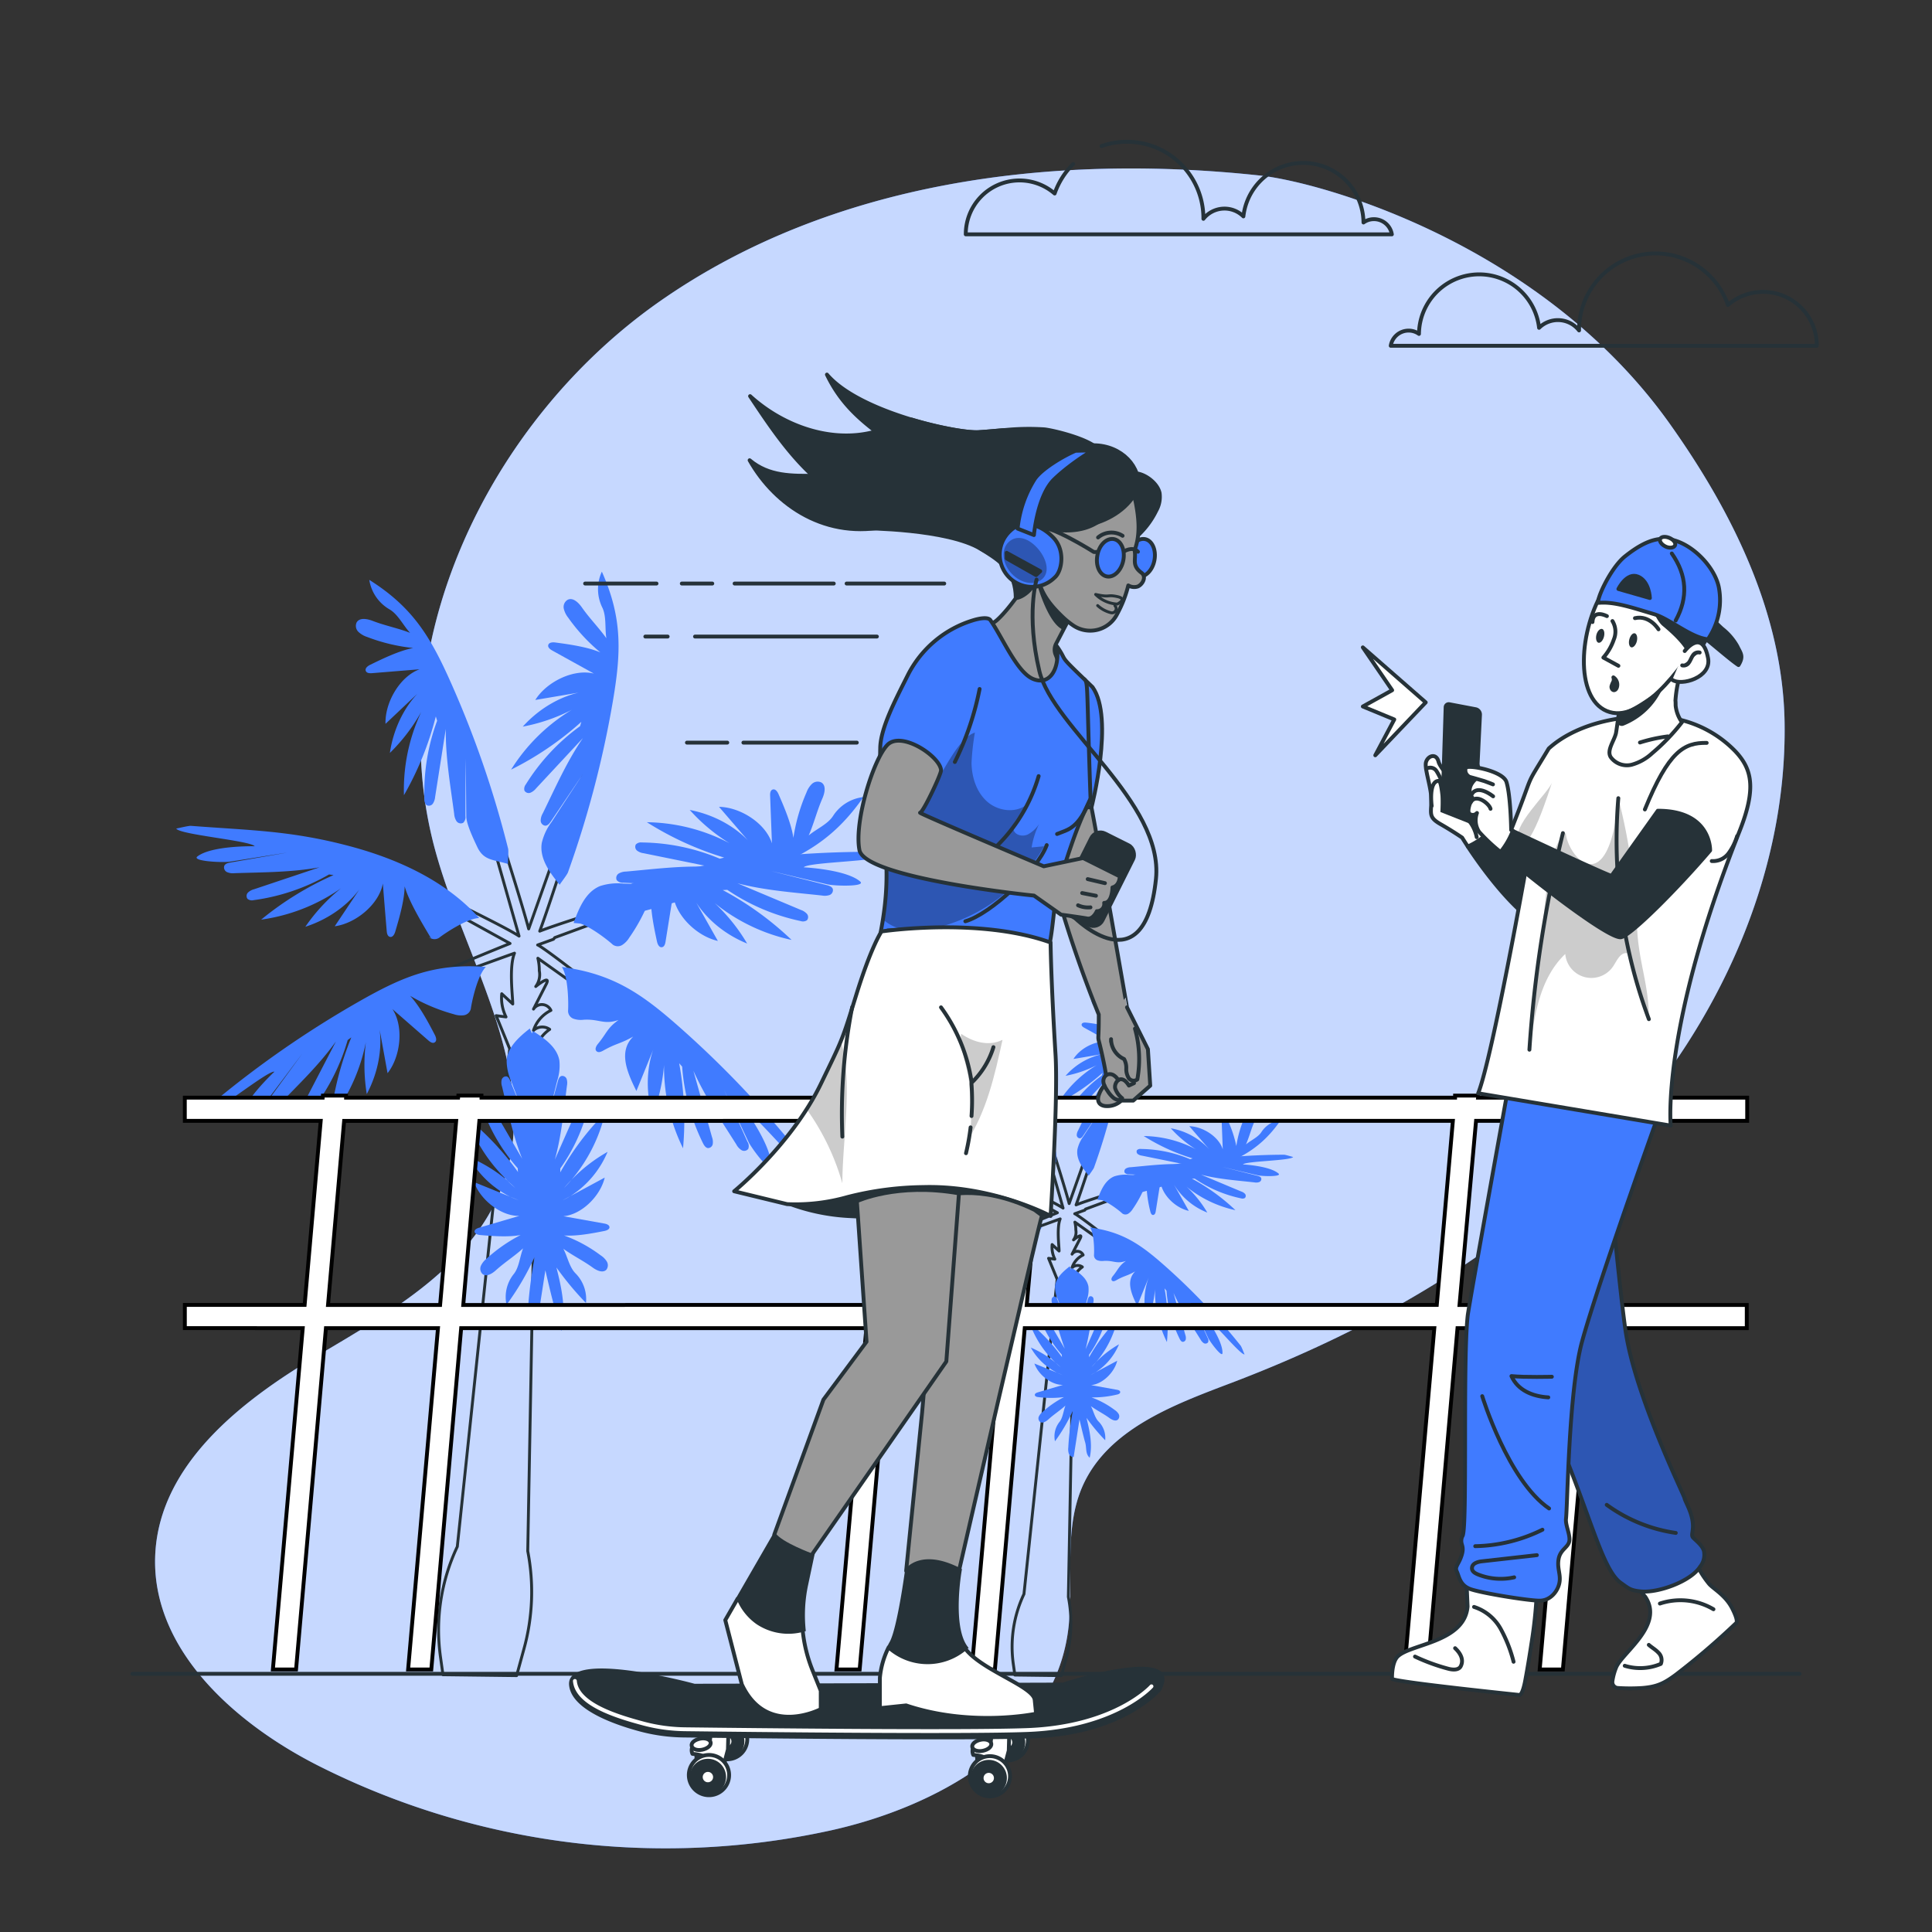 <svg xmlns="http://www.w3.org/2000/svg" xmlns:xlink="http://www.w3.org/1999/xlink" viewBox="0 0 500 500"><rect x="0" y="0" width="500" height="500" fill="#333333" stroke="none"/><defs><clipPath id="freepik--clip-path--inject-1"><path d="M280.62,175.78c-7.16-6.88-4.06-4.16-7.12-8.56.86,5.62-1.69,10.39-6.19,8.47-4.18-1.78-7.88-10.76-11-15.2-.8-1.14-4.33,0-4.34,0a28.06,28.06,0,0,0-17.08,14.34c-3.2,6.38-7,13.63-7.09,18.73-.48,21.79,3.86,28.72.07,47.93a9.11,9.11,0,0,1,1.87-.68c13.69-.72,28.61.13,41.89,3.53,1.13-5.54,1.11-11.94,2.88-17.31,2.74-8.34,4.16-13.06,7.72-20.31C281.18,176.93,281.65,176.76,280.62,175.78Z" style="fill:#407BFF;stroke:#263238;stroke-linecap:round;stroke-linejoin:round"></path></clipPath><clipPath id="freepik--clip-path-2--inject-1"><path d="M271.89,243.92s.1,9.81,1.28,29c.7,11.42-1.28,41.77-1.28,41.77s-14.93-8-33-7.48a82,82,0,0,0-19.64,2.61,49.18,49.18,0,0,1-15.54,1.81L190,308.3s14.85-12.1,22.43-27.78c5.55-11.5,5.4-10.88,9.06-22.7,4-13,6.65-16.76,6.65-16.76S253.39,237.27,271.89,243.92Z" style="fill:#fff;stroke:#263238;stroke-linecap:round;stroke-linejoin:round"></path></clipPath><clipPath id="freepik--clip-path-3--inject-1"><path d="M408.62,280.34a22.15,22.15,0,0,0-20,25.16c.65,4.65,1.3,9.18,1.73,12.73,3.44,25.18,3.2,29.76,14.4,57.75,7.51,18.74,10.32,30.55,14.72,33.67,2,1.4,2.41,1.94,5.16,2.21,4.59.45,13-2.66,15.35-6.4a4.78,4.78,0,0,0,1.07-3.52c0-1.67-2.19-3.26-2.87-4s.27-1.72-.17-4.43-1.93-5-2.06-5.8S423.54,362,420.82,345.23c-1.77-10.94-6.76-65.36-6.76-65.36Z" style="fill:#407BFF;stroke:#263238;stroke-linecap:round;stroke-linejoin:round"></path></clipPath><clipPath id="freepik--clip-path-4--inject-1"><path d="M396,218.54c-1.18,7.06-9.84,55.29-13.45,64.4l49.83,8.36s-2.52-25,17.81-76.18c4.5-11.33,3.12-16.26-1.17-20.77a29.49,29.49,0,0,0-19.82-8.86c-11.19-.6-22,2.42-28.39,8.23-7,11.61-2.95,4.08-10,21.72C389.7,218.14,396,218.54,396,218.54Z" style="fill:#fff;stroke:#263238;stroke-linecap:round;stroke-linejoin:round"></path></clipPath></defs><g id="freepik--background-simple--inject-1"><path d="M326,45.42c-53.61-5.78-110.65,1.44-155.1,32.46S98.2,167.3,112.65,220.11c7.84,28.63,27.28,57.31,17.84,85.44-7.3,21.74-29.26,33.95-48.76,45.55S41.52,379,40.2,401.89C38.78,426.57,60.69,446,82.45,457a199.51,199.51,0,0,0,132.46,16.73c27.16-6,56.46-22.09,61.24-49.93C278.36,411,274.9,397,280,385c6.45-15.11,23.7-21.43,38.88-27.19,36.75-14,71.91-34.05,98.75-63.14S462.47,226.85,461.85,187c-.44-28.16-13.44-54.42-29.71-77.32C399.21,63.32,342.38,47.18,326,45.42Z" style="fill:#407BFF"></path><path d="M326,45.42c-53.61-5.78-110.65,1.44-155.1,32.46S98.2,167.3,112.65,220.11c7.84,28.63,27.28,57.31,17.84,85.44-7.3,21.74-29.26,33.95-48.76,45.55S41.52,379,40.2,401.89C38.78,426.57,60.69,446,82.45,457a199.51,199.51,0,0,0,132.46,16.73c27.16-6,56.46-22.09,61.24-49.93C278.36,411,274.9,397,280,385c6.45-15.11,23.7-21.43,38.88-27.19,36.75-14,71.91-34.05,98.75-63.14S462.47,226.85,461.85,187c-.44-28.16-13.44-54.42-29.71-77.32C399.21,63.32,342.38,47.18,326,45.42Z" style="fill:#fff;opacity:0.7"></path></g><g id="freepik--Trees--inject-1"><path d="M302.22,304.31s-18.55,5.48-23.73,7.51c2.38-6.33,10-30.67,10-30.67s1.44-3.24-2.05,2.18l.44-.61-10.18,28.76c-1.71-6.49-9.62-30.83-9.62-30.83s-.71-3.47-.42,3v-.75l8.46,29.75c-3.29-2.17-23.06-11.49-23.06-11.49s-9.54-5.91-4.76-1.58l-.53-.54,26.88,14.82c-7.25,2.89-18.52,7.79-18.52,7.79s-10.74,3.27-4.33,2.53l-.75.05,24.32-8.78c-.93,2.29-.27,7.14-.28,8.31l-1.8-1.67a6.93,6.93,0,0,0,.7,3.77l-1.62-.21,2.22,5.42L265,412.54h0a31.89,31.89,0,0,0-2.76,18.08l.41,2.88,12.05.15,1.19-4.33a35.11,35.11,0,0,0,.6-16.05h0l1.55-82.9a6.08,6.08,0,0,1,2.07-2.48,2.11,2.11,0,0,0-2.66.18,5.52,5.52,0,0,1,2.86-3.28,1.64,1.64,0,0,0-2.86-.22l2-3.88c.93-1.67-.73-.54-1.62.19a3.31,3.31,0,0,0,.59-2.59,8.25,8.25,0,0,0-.24-2l24.62,17.53-.71-.24c6,2.43-3.49-3.61-3.49-3.61s-17.17-14-20.41-15.85l-.05,0,2.59-.93a2.37,2.37,0,0,0,.21-.28L307.77,303l-.6.45C312.55,299.92,302.22,304.31,302.22,304.31Z" style="fill:none;stroke:#263238;stroke-linecap:round;stroke-linejoin:round;stroke-width:0.75px"></path><path d="M225.31,339.64a164.51,164.51,0,0,1,23.55-16.29c7.16-4.09,12.39-6.29,20.81-5.68-1.42,1.43-2.34,5.89-2.46,6.85a1.37,1.37,0,0,1-1.14,1.06,3.68,3.68,0,0,1-1.64-.18,29.53,29.53,0,0,1-7.15-3,31.41,31.41,0,0,1,4.05,6.39c.2.39.36,1,0,1.2s-.78,0-1.09-.31l-5.86-5.12c1.92,2.89,1.35,7.78-.79,10.5-.54-2.93-1.07-5.87-1.6-8.8a17.65,17.65,0,0,1-1.8,12.21,29.81,29.81,0,0,1,.17-10.53,30,30,0,0,1-6.14,14.73,51.49,51.49,0,0,1,3.44-13.48l-.6.44a33.54,33.54,0,0,1-5.94,11.6c-.23.28-.51.57-.86.55a.81.81,0,0,1-.67-.82,2.33,2.33,0,0,1,.35-1.09l5.19-10c-2.71,3.79-6.11,7-9.34,10.38a2.47,2.47,0,0,1-1,.73.86.86,0,0,1-1-.42,1.27,1.27,0,0,1,.35-1.11l5.54-7.6c-2,2.58-3.72,5-5.68,7.55-.76,1-4.62,4.37-4.44,3.11.43-3,5.58-7.72,5.58-7.72-1.14-.18-10.17,7.22-11.24,6.85A24.39,24.39,0,0,1,225.31,339.64Z" style="fill:#407BFF"></path><path d="M321.07,348.24a165.42,165.42,0,0,0-19.73-20.75c-6.18-5.46-10.84-8.69-19.22-9.81,1.1,1.69,1.09,6.25,1,7.21a1.38,1.38,0,0,0,.9,1.27,3.67,3.67,0,0,0,1.65.16c2.58-.15,3.27.87,5.73,0-1.89,1.34-1.92,2.12-3.39,3.92-.28.34-.54.85-.24,1.17s.77.11,1.13-.09c2.26-1.27,2.63-1,4.89-2.29-2.46,2.44-1,5.82.52,8.92l3.36-8.29A17.66,17.66,0,0,0,297,342a29.72,29.72,0,0,0,2-10.34,29.94,29.94,0,0,0,3,15.67,51,51,0,0,0-.62-13.9l.5.55a33.76,33.76,0,0,0,3.45,12.58c.16.31.38.65.73.71a.81.81,0,0,0,.82-.67,2.37,2.37,0,0,0-.12-1.14q-1.53-5.42-3.05-10.85c1.89,4.26,4.56,8.13,7,12.07a2.52,2.52,0,0,0,.82.92.85.85,0,0,0,1.11-.2,1.24,1.24,0,0,0-.11-1.16l-3.87-8.57c1.39,2.93,2.63,5.62,4,8.55.54,1.15,3.63,5.22,3.71,4,.18-3-3.88-8.7-3.88-8.7,1.15.05,8.47,9.14,9.6,9C321.9,350.13,321.33,348.56,321.07,348.24Z" style="fill:#407BFF"></path><path d="M273.31,298.32A165.27,165.27,0,0,0,264,271.24c-3.35-7.53-6.26-12.41-13.4-16.91a6.77,6.77,0,0,0,3.29,4.82c1.42.81,2.27,2.66,3.39,3.85-2-.78-4.12-1.18-6.14-2-.9-.35-2.15-.58-2.62.27a1.36,1.36,0,0,0,.29,1.53,3.79,3.79,0,0,0,1.43.83,29.64,29.64,0,0,0,7.54,1.81,31.28,31.28,0,0,0-7,2.76c-.4.19-.86.55-.71,1s.65.42,1.06.39l7.75-.65c-3.26,1.18-5.69,5.46-5.58,8.92l6.5-6.14a17.61,17.61,0,0,0-5.78,10.9,29.66,29.66,0,0,0,6.09-8.58,30,30,0,0,0-3.77,15.5,51.19,51.19,0,0,0,5.21-12.89c.08.23.15.47.22.7a33.71,33.71,0,0,0-2.08,12.87,1.19,1.19,0,0,0,.36,1,.8.8,0,0,0,1-.27,2.25,2.25,0,0,0,.37-1.09l1.74-11.13c-.05,4.66.76,9.29,1.38,13.9a2.45,2.45,0,0,0,.37,1.18.85.85,0,0,0,1.09.28,1.25,1.25,0,0,0,.38-1.1c0-3.13,0-6.27,0-9.4.05,3.24.06,6.2.11,9.44,0,1.27,1.22,3.79,1.75,4.94,1.07,2.33,2.61,2.1,5.05,2.85C273.28,300.38,273.41,298.72,273.31,298.32Z" style="fill:#407BFF"></path><path d="M221.42,294.59c9.52.73,16.09.76,25.34,3.13,8,2,16.18,5.63,21.82,11.93-2,0-5.78,2.61-6.53,3.21a1.37,1.37,0,0,1-1.56,0c-.47-.31.4.42.12-.06-1.32-2.23-3.53-5.84-4.22-8.34a31.55,31.55,0,0,1-1.55,7.41c-.12.42-.4.94-.83.86s-.53-.57-.56-1l-.66-7.75c-.62,3.41-4.43,6.52-7.86,7l5-7.43a17.63,17.63,0,0,1-9.78,7.52,29.59,29.59,0,0,1,7.45-7.44,29.89,29.89,0,0,1-14.66,6.3,51.5,51.5,0,0,1,11.84-7.29l-.73-.1a33.81,33.81,0,0,1-12.34,4.21,1.19,1.19,0,0,1-1-.21.81.81,0,0,1,.09-1,2.36,2.36,0,0,1,1-.54l10.69-3.58c-4.59.84-9.28.81-13.94,1a2.31,2.31,0,0,1-1.22-.17.84.84,0,0,1-.46-1c.16-.37.62-.49,1-.56l9.26-1.61c-3.2.49-6.12,1-9.32,1.47-1.26.2-6.36-.07-5.36-.84,2.37-1.83,9.37-1.68,9.37-1.68C231.13,297,219.49,296,219,295,219.39,295,221,294.56,221.42,294.59Z" style="fill:#407BFF"></path><path d="M283.13,302.17a164.31,164.31,0,0,0,7.29-27.69c1.4-8.12,1.69-13.79-1.75-21.51a6.82,6.82,0,0,0,.06,5.84c.73,1.47.41,3.47.68,5.09-1.25-1.78-2.76-3.27-4-5-.56-.79-1.47-1.68-2.33-1.24a1.4,1.4,0,0,0-.61,1.44,3.67,3.67,0,0,0,.73,1.48,29.33,29.33,0,0,0,5.26,5.7,31.38,31.38,0,0,0-7.39-1.63c-.44-.05-1,0-1.13.41s.31.72.67.92l6.8,3.76c-3.36-.82-7.77,1.38-9.6,4.32l8.82-1.49a17.64,17.64,0,0,0-10.86,5.85,29.75,29.75,0,0,0,9.83-3.75,30,30,0,0,0-11.75,10.8,51.58,51.58,0,0,0,11.5-7.83l-.21.71a33.78,33.78,0,0,0-8.88,9.54,1.16,1.16,0,0,0-.22,1,.8.8,0,0,0,1,.35,2.33,2.33,0,0,0,.91-.71l7.63-8.28c-2.63,3.84-4.52,8.14-6.57,12.32a2.41,2.41,0,0,0-.35,1.18.87.87,0,0,0,.75.85c.41,0,.7-.37.93-.71q2.63-3.9,5.26-7.79c-1.77,2.72-3.4,5.19-5.16,7.91a9.12,9.12,0,0,0-1.6,3.41c-.4,2.53,1.31,4.86,2.93,6.84C282,303.87,283,302.56,283.13,302.17Z" style="fill:#407BFF"></path><path d="M286.5,310.62a165.21,165.21,0,0,0,27.47-8.1c7.68-3,12.67-5.69,17.49-12.63a6.81,6.81,0,0,0-5,3.07c-.88,1.38-2.76,2.15-4,3.21.87-2,1.36-4.05,2.23-6,.39-.88.68-2.12-.14-2.63a1.38,1.38,0,0,0-1.55.23,3.65,3.65,0,0,0-.89,1.38,29.43,29.43,0,0,0-2.15,7.45,30.74,30.74,0,0,0-2.44-7.16c-.17-.41-.51-.88-.93-.75s-.46.63-.44,1l.3,7.77c-1-3.3-5.2-5.93-8.66-6l5.84,6.77A17.61,17.61,0,0,0,303,292a29.67,29.67,0,0,0,8.3,6.47A29.93,29.93,0,0,0,296,294a51.72,51.72,0,0,0,12.65,5.79L308,300a33.81,33.81,0,0,0-12.76-2.65,1.18,1.18,0,0,0-1,.32.81.81,0,0,0,.22,1,2.26,2.26,0,0,0,1.07.41l11,2.24c-4.65-.26-9.3.35-13.94.76a2.41,2.41,0,0,0-1.19.32.86.86,0,0,0-.34,1.08,1.29,1.29,0,0,0,1.09.42l9.39.47-9.44-.32a9.08,9.08,0,0,0-3.75.4c-2.37,1-3.48,3.64-4.34,6.05C284.45,310.49,286.1,310.7,286.5,310.62Z" style="fill:#407BFF"></path><path d="M332.3,298.84a165.34,165.34,0,0,0-28.52,2.54c-8.12,1.45-13.54,3.09-19.63,8.95,2,.19,5.57,3,6.27,3.69a1.38,1.38,0,0,0,1.56.09,3.74,3.74,0,0,0,1.15-1.19A29.2,29.2,0,0,0,296.7,306a31.46,31.46,0,0,0,1,7.51c.09.42.33,1,.77.92s.57-.54.63-.94l1.23-7.68c.37,3.44,3.94,6.84,7.33,7.56l-4.4-7.79a17.63,17.63,0,0,0,9.19,8.23,29.64,29.64,0,0,0-6.87-8,30,30,0,0,0,14.15,7.38,52,52,0,0,0-11.27-8.16l.74,0a33.54,33.54,0,0,0,12,5.11,1.2,1.2,0,0,0,1-.12.81.81,0,0,0,0-1.06,2.33,2.33,0,0,0-1-.61L310.82,304c4.51,1.17,9.19,1.49,13.82,2a2.33,2.33,0,0,0,1.23-.08.85.85,0,0,0,.54-1c-.14-.38-.59-.53-1-.63l-9.11-2.3c3.15.74,6,1.44,9.19,2.17,1.23.29,6.34.41,5.4-.44-2.22-2-9.22-2.37-9.22-2.37.75-.87,12.43-.95,13-1.93C334.3,299.36,332.72,298.84,332.3,298.84Z" style="fill:#407BFF"></path><path d="M289.48,365.9a3.23,3.23,0,0,0-1-1,23,23,0,0,0-6-3.25,26.92,26.92,0,0,0,6.61-.74c.38-.07.85-.28.82-.66s-.46-.51-.81-.57l-6.73-1.21c3-.27,6.08-3.35,6.76-6.31l-5.61,3a12.49,12.49,0,0,1-1.3.7l1.3-.7a15.9,15.9,0,0,0,6.08-7.25,26,26,0,0,0-5.91,4.58c-.4.46-.79.91-1.21,1.33.39-.46.79-.9,1.21-1.33a26.05,26.05,0,0,0,5.51-11,45.26,45.26,0,0,0-7.35,9.77c0-.22,0-.44,0-.65a29.78,29.78,0,0,0,4.69-10.45,1,1,0,0,0-.1-.89.7.7,0,0,0-.93,0,1.87,1.87,0,0,0-.55.84l-4,9.06a85.3,85.3,0,0,0,2-12.12,2.19,2.19,0,0,0,0-1.08.75.75,0,0,0-.87-.49c-.34.11-.47.51-.57.85L280,341.66c.69-2.76.63-2.62,1.33-5.38a8.08,8.08,0,0,0,.36-3.3c-.38-2.22-2.47-3.67-4.37-4.86,0,.09-.07.24-.13.43-.15-.36-.29-.68-.34-.83-1.76,1.39-3.68,3.06-3.81,5.31a8,8,0,0,0,.72,3.24c1,2.66.73,1.92,1.73,4.58-1-2.56-.83-1.94-1.84-4.5-.13-.33-.31-.71-.66-.79a.75.75,0,0,0-.8.59,2.1,2.1,0,0,0,.07,1.08,84.52,84.52,0,0,0,3.3,11.82l-5-8.56a2.25,2.25,0,0,0-.65-.78.7.7,0,0,0-.92.11,1,1,0,0,0,0,.9,29.66,29.66,0,0,0,5.81,9.88c0,.21,0,.43.05.64a45.59,45.59,0,0,0-8.38-8.89,26,26,0,0,0,6.72,10.33,25.93,25.93,0,0,0-6.42-3.93,16,16,0,0,0,6.82,6.52l1.39.56a13,13,0,0,1-1.39-.56l-5.89-2.39c1,2.87,4.37,5.59,7.41,5.53l-6.55,1.94c-.34.1-.76.3-.75.66s.51.53.89.56a27,27,0,0,0,6.66,0,25.85,25.85,0,0,0-5.6,3.89,3.24,3.24,0,0,0-.91,1.14,1.2,1.2,0,0,0,.26,1.34c.65.54,1.6-.05,2.22-.61,1.41-1.29,3-2.28,4.41-3.57-.54,1.34-.65,3.12-1.55,4.24a6,6,0,0,0-1.16,5,44.13,44.13,0,0,0,4.57-7.8c0,.32-.08.62-.13.91a67.93,67.93,0,0,0-1,8.53,3.68,3.68,0,0,0,.15,1.59,1.28,1.28,0,0,0,1.24.84q.76-4.86,1.51-9.72c.48,2.08,1.18,5,1.46,5.91.44,1.47,0,2.93,1.18,4,.79-3.39,0-6.93-.83-10.33a49.92,49.92,0,0,0,4.84,5.81,6,6,0,0,0-1.7-4.84c-1-1-1.33-2.77-2-4,1.54,1.13,3.23,1.94,4.77,3.06.68.5,1.7,1,2.28.37A1.2,1.2,0,0,0,289.48,365.9Zm-16.27-13.21c.45.37.88.75,1.29,1.15C274.07,353.48,273.63,353.1,273.21,352.69Z" style="fill:#407BFF"></path><path d="M177.21,229.11s-29.33,8.67-37.53,11.87c3.76-10,15.79-48.5,15.79-48.5s2.27-5.13-3.25,3.44l.7-1-16.1,45.48c-2.7-10.25-15.22-48.75-15.22-48.75s-1.11-5.49-.65,4.69V195.2l13.38,47.06c-5.2-3.45-36.47-18.18-36.47-18.18s-15.09-9.34-7.53-2.5l-.84-.85L132,244.17c-11.46,4.57-29.29,12.32-29.29,12.32s-17,5.16-6.85,4l-1.18.07,38.47-13.88c-1.48,3.61-.44,11.29-.45,13.15l-2.85-2.65a11,11,0,0,0,1.11,6l-2.56-.33,3.51,8.58L118.35,400.27h0A50.41,50.41,0,0,0,114,428.85l.64,4.57,19.06.23,1.88-6.85a55.41,55.41,0,0,0,1-25.38h0L139,270.32a9.5,9.5,0,0,1,3.26-3.92,3.32,3.32,0,0,0-4.2.29,8.78,8.78,0,0,1,4.52-5.2,2.58,2.58,0,0,0-4.51-.34l3.13-6.14c1.48-2.63-1.14-.85-2.55.3a5.16,5.16,0,0,0,.92-4.09,12.91,12.91,0,0,0-.37-3.23l38.93,27.72-1.12-.38c9.44,3.85-5.52-5.7-5.52-5.7s-27.16-22.08-32.28-25.07l-.07,0,4.09-1.48s.16-.18.34-.43L186,227.07l-1,.71C193.55,222.17,177.21,229.11,177.21,229.11Z" style="fill:none;stroke:#263238;stroke-linecap:round;stroke-linejoin:round;stroke-width:0.75px"></path><path d="M55.58,285a261.2,261.2,0,0,1,37.24-25.76c11.33-6.46,19.59-10,32.92-9-2.24,2.26-3.7,9.32-3.89,10.83a2.17,2.17,0,0,1-1.81,1.68,5.73,5.73,0,0,1-2.59-.27,46.87,46.87,0,0,1-11.31-4.76c2.49,2.69,4.71,6.87,6.4,10.12.32.61.57,1.5,0,1.9s-1.23-.08-1.72-.51l-9.26-8.08c3,4.56,2.13,12.29-1.26,16.59q-1.26-6.94-2.53-13.91c1.58,6.41.25,13.48-2.85,19.31a47.05,47.05,0,0,1,.29-16.65,47.5,47.5,0,0,1-9.72,23.29,81.23,81.23,0,0,1,5.43-21.31l-.94.69a53.3,53.3,0,0,1-9.4,18.35,1.87,1.87,0,0,1-1.36.87,1.28,1.28,0,0,1-1.06-1.3,3.72,3.72,0,0,1,.56-1.72l8.21-15.82c-4.29,6-9.66,11.12-14.78,16.42a3.93,3.93,0,0,1-1.57,1.15,1.37,1.37,0,0,1-1.66-.66,2,2,0,0,1,.55-1.76q4.38-6,8.75-12c-3.09,4.09-5.88,7.85-9,11.94-1.21,1.6-7.3,6.91-7,4.93.68-4.69,8.81-12.21,8.81-12.21C69.25,277,55,288.73,53.28,288.14,53.69,287.64,55.08,285.4,55.58,285Z" style="fill:#407BFF"></path><path d="M207,298.58a260.85,260.85,0,0,0-31.2-32.81c-9.77-8.64-17.15-13.74-30.39-15.52,1.73,2.67,1.72,9.88,1.6,11.4a2.16,2.16,0,0,0,1.42,2,5.83,5.83,0,0,0,2.6.26c4.09-.25,5.18,1.37,9.06.06-3,2.12-3,3.35-5.35,6.19-.44.54-.87,1.36-.39,1.86s1.23.18,1.79-.14c3.57-2,4.17-1.61,7.74-3.62-3.9,3.85-1.62,9.19.82,14.09q2.66-6.54,5.32-13.1c-2.85,6-3,13.15-1.16,19.48A46.63,46.63,0,0,0,172,272.39a47.39,47.39,0,0,0,4.77,24.78,81.69,81.69,0,0,0-1-22l.77.87A53.43,53.43,0,0,0,182,296c.27.49.61,1,1.16,1.12a1.26,1.26,0,0,0,1.3-1.05,3.72,3.72,0,0,0-.2-1.8q-2.4-8.58-4.81-17.16c3,6.74,7.2,12.86,11.12,19.09a3.8,3.8,0,0,0,1.31,1.44,1.34,1.34,0,0,0,1.76-.3,2,2,0,0,0-.19-1.83l-6.11-13.56c2.19,4.63,4.16,8.89,6.35,13.52.86,1.81,5.74,8.26,5.86,6.25.3-4.72-6.13-13.74-6.13-13.74,1.82.07,13.4,14.45,15.18,14.22C208.33,301.57,207.43,299.09,207,298.58Z" style="fill:#407BFF"></path><path d="M131.5,219.64a260.93,260.93,0,0,0-14.74-42.82c-5.29-11.92-9.88-19.63-21.19-26.75a10.75,10.75,0,0,0,5.21,7.62c2.24,1.29,3.58,4.2,5.35,6.09-3.2-1.24-6.5-1.86-9.7-3.1-1.42-.55-3.4-.91-4.14.42a2.15,2.15,0,0,0,.46,2.42A5.93,5.93,0,0,0,95,164.84a46.68,46.68,0,0,0,11.93,2.86c-3.6.69-7.86,2.75-11.15,4.36-.63.31-1.35.88-1.13,1.53s1,.67,1.69.62l12.25-1c-5.15,1.88-9,8.64-8.82,14.12l10.28-9.71c-5.07,4.23-8.19,10.71-9.15,17.24a47,47,0,0,0,9.64-13.58,47.43,47.43,0,0,0-6,24.52,81.16,81.16,0,0,0,8.25-20.39c.11.37.23.74.34,1.12a53.36,53.36,0,0,0-3.29,20.35,1.81,1.81,0,0,0,.58,1.5,1.26,1.26,0,0,0,1.61-.41,3.71,3.71,0,0,0,.58-1.73l2.76-17.6c-.09,7.37,1.2,14.68,2.17,22a4,4,0,0,0,.59,1.86,1.36,1.36,0,0,0,1.73.45,2,2,0,0,0,.59-1.74q0-7.44.08-14.87c.07,5.13.09,9.81.15,14.94,0,2,1.94,6,2.78,7.8,1.69,3.68,4.12,3.32,8,4.51C131.44,222.89,131.65,220.27,131.5,219.64Z" style="fill:#407BFF"></path><path d="M49.43,213.73c15.06,1.16,25.44,1.21,40.08,5,12.64,3.24,25.59,8.91,34.5,18.86-3.18.07-9.14,4.13-10.33,5.08a2.15,2.15,0,0,1-2.46,0c-.74-.48.64.66.19-.09-2.09-3.53-5.58-9.24-6.68-13.19-.08,3.66-1.4,8.21-2.44,11.72-.2.67-.64,1.48-1.32,1.36s-.84-.91-.89-1.56q-.52-6.12-1-12.25c-1,5.39-7,10.32-12.45,11.06l7.86-11.76c-3.33,5.7-9.19,9.86-15.47,11.89A46.69,46.69,0,0,1,90.77,228a47.41,47.41,0,0,1-23.18,10,81.08,81.08,0,0,1,18.73-11.53l-1.16-.16a53.43,53.43,0,0,1-19.52,6.65,1.85,1.85,0,0,1-1.58-.33,1.26,1.26,0,0,1,.14-1.66,3.65,3.65,0,0,1,1.6-.85l16.9-5.66c-7.25,1.32-14.68,1.27-22,1.52a3.84,3.84,0,0,1-1.93-.27,1.34,1.34,0,0,1-.73-1.62c.26-.59,1-.77,1.62-.88l14.65-2.55c-5.07.78-9.69,1.55-14.75,2.33-2,.31-10.06-.11-8.47-1.34,3.74-2.89,14.82-2.64,14.82-2.64-1.09-1.46-19.49-3-20.3-4.58C46.22,214.33,48.78,213.68,49.43,213.73Z" style="fill:#407BFF"></path><path d="M147,225.73a261.9,261.9,0,0,0,11.53-43.79c2.21-12.85,2.67-21.81-2.77-34a10.79,10.79,0,0,0,.09,9.24c1.15,2.31.65,5.48,1.08,8-2-2.8-4.38-5.16-6.35-8-.88-1.25-2.33-2.65-3.68-1.95a2.15,2.15,0,0,0-1,2.26,5.91,5.91,0,0,0,1.14,2.35,46.55,46.55,0,0,0,8.33,9c-3.38-1.42-8.07-2.09-11.7-2.57-.69-.09-1.61,0-1.78.65s.49,1.13,1.06,1.45l10.75,5.95c-5.32-1.3-12.28,2.18-15.17,6.83l13.94-2.36c-6.56.71-12.76,4.36-17.18,9.26a46.77,46.77,0,0,0,15.55-5.94,47.34,47.34,0,0,0-18.57,17.07,81.2,81.2,0,0,0,18.18-12.37l-.33,1.12a53.45,53.45,0,0,0-14.05,15.09,1.85,1.85,0,0,0-.35,1.58,1.27,1.27,0,0,0,1.57.55,3.78,3.78,0,0,0,1.44-1.11L150.87,191c-4.17,6.07-7.16,12.88-10.4,19.49a3.82,3.82,0,0,0-.54,1.87,1.34,1.34,0,0,0,1.18,1.33c.64,0,1.1-.58,1.46-1.11l8.32-12.33c-2.79,4.3-5.37,8.21-8.16,12.51a14.4,14.4,0,0,0-2.52,5.41c-.64,4,2.07,7.67,4.63,10.81C145.17,228.41,146.81,226.34,147,225.73Z" style="fill:#407BFF"></path><path d="M152.35,239.08a260.5,260.5,0,0,0,43.44-12.8c12.14-4.76,20-9,27.67-20a10.77,10.77,0,0,0-7.85,4.86c-1.39,2.19-4.36,3.4-6.32,5.08,1.37-3.14,2.15-6.41,3.53-9.55.61-1.4,1.06-3.36-.24-4.16a2.18,2.18,0,0,0-2.44.35,5.78,5.78,0,0,0-1.41,2.2,46.38,46.38,0,0,0-3.4,11.78c-.53-3.63-2.39-8-3.86-11.34-.27-.63-.81-1.38-1.47-1.18s-.72,1-.69,1.65q.23,6.15.47,12.29c-1.64-5.23-8.23-9.38-13.7-9.45l9.23,10.71c-4-5.25-10.33-8.66-16.81-9.91a46.82,46.82,0,0,0,13.13,10.23,47.35,47.35,0,0,0-24.22-7.05,81.72,81.72,0,0,0,20,9.15l-1.13.29a53.22,53.22,0,0,0-20.18-4.2,1.85,1.85,0,0,0-1.54.51,1.27,1.27,0,0,0,.35,1.63,3.61,3.61,0,0,0,1.69.65l17.47,3.55c-7.36-.42-14.73.54-22.06,1.19a3.88,3.88,0,0,0-1.88.5,1.36,1.36,0,0,0-.53,1.71,2,2,0,0,0,1.71.67l14.85.74c-5.12-.16-9.8-.35-14.92-.51a14.64,14.64,0,0,0-5.94.64c-3.75,1.52-5.49,5.75-6.85,9.56C149.1,238.89,151.72,239.21,152.35,239.08Z" style="fill:#407BFF"></path><path d="M224.79,220.45a260.34,260.34,0,0,0-45.1,4c-12.85,2.28-21.43,4.89-31.06,14.15,3.17.3,8.81,4.8,9.92,5.84a2.17,2.17,0,0,0,2.46.13,5.71,5.71,0,0,0,1.82-1.87,46.18,46.18,0,0,0,5.65-10.89c-.19,3.66.78,8.29,1.55,11.87.15.68.53,1.52,1.22,1.46s.9-.85,1-1.49l1.95-12.14c.58,5.45,6.22,10.81,11.58,12q-3.48-6.17-6.95-12.32c2.89,5.94,8.42,10.52,14.53,13a46.88,46.88,0,0,0-10.86-12.61,47.34,47.34,0,0,0,22.36,11.67,81.13,81.13,0,0,0-17.81-12.9l1.17-.06a53.38,53.38,0,0,0,19,8.08,1.84,1.84,0,0,0,1.61-.2,1.28,1.28,0,0,0,0-1.67,3.68,3.68,0,0,0-1.54-1l-16.42-6.9c7.13,1.85,14.54,2.36,21.86,3.16a4,4,0,0,0,1.94-.12,1.35,1.35,0,0,0,.86-1.57c-.22-.61-.93-.84-1.55-1l-14.42-3.64c5,1.16,9.55,2.27,14.54,3.43,2,.46,10,.64,8.54-.7C219.06,225,208,224.46,208,224.46c1.19-1.38,19.65-1.51,20.58-3.05C227.94,221.29,225.44,220.45,224.79,220.45Z" style="fill:#407BFF"></path><path d="M157.06,326.51a5,5,0,0,0-1.61-1.63,36.42,36.42,0,0,0-9.47-5.14c3.21.23,7.29-.54,10.46-1.17.6-.12,1.34-.44,1.29-1s-.73-.81-1.29-.91l-10.63-1.9c4.79-.43,9.6-5.3,10.69-10l-8.88,4.79a19.41,19.41,0,0,1-2.05,1.11l2.05-1.11a25,25,0,0,0,9.62-11.45,40.82,40.82,0,0,0-9.35,7.24c-.62.73-1.25,1.44-1.91,2.1.62-.72,1.25-1.43,1.91-2.1A41.41,41.41,0,0,0,156.61,288,71.82,71.82,0,0,0,145,303.4c0-.34,0-.69,0-1a46.85,46.85,0,0,0,7.42-16.54,1.61,1.61,0,0,0-.15-1.4,1.11,1.11,0,0,0-1.47,0,3.34,3.34,0,0,0-.88,1.34l-6.33,14.32c1.74-6.24,2.31-12.75,3.14-19.17a3.53,3.53,0,0,0-.08-1.71,1.19,1.19,0,0,0-1.36-.77c-.54.18-.76.8-.91,1.34-1.14,4.21-1.14,4.2-2.29,8.41,1.11-4.37,1-4.15,2.11-8.51a12.74,12.74,0,0,0,.57-5.22c-.6-3.51-3.9-5.8-6.91-7.69,0,.14-.1.39-.2.67-.23-.55-.46-1.07-.54-1.3-2.79,2.2-5.82,4.85-6,8.4a12.76,12.76,0,0,0,1.14,5.12c1.58,4.21,1.16,3,2.73,7.25-1.6-4-1.3-3.07-2.9-7.13-.21-.52-.5-1.12-1-1.24a1.19,1.19,0,0,0-1.27.92,3.33,3.33,0,0,0,.11,1.71c1.52,6.29,2.8,12.7,5.22,18.7l-7.87-13.54a3.2,3.2,0,0,0-1-1.22,1.11,1.11,0,0,0-1.46.17,1.61,1.61,0,0,0,0,1.42,46.9,46.9,0,0,0,9.18,15.62c0,.34,0,.68.08,1a71.59,71.59,0,0,0-13.25-14.07,41.21,41.21,0,0,0,10.63,16.35,40.55,40.55,0,0,0-10.15-6.22A25.18,25.18,0,0,0,132,309.7l2.2.89a19.85,19.85,0,0,1-2.2-.89l-9.32-3.78c1.6,4.54,6.92,8.85,11.72,8.75L124,317.73c-.55.16-1.21.47-1.19,1s.81.84,1.41.89c3.21.28,7.35.6,10.52,0a41,41,0,0,0-8.85,6.15,5.08,5.08,0,0,0-1.43,1.8,1.92,1.92,0,0,0,.4,2.13c1,.85,2.53-.08,3.52-1,2.23-2,4.74-3.6,7-5.63-.86,2.11-1,4.92-2.45,6.69a9.46,9.46,0,0,0-1.84,7.91,69,69,0,0,0,7.24-12.33q-.09.75-.21,1.44a109.27,109.27,0,0,0-1.57,13.49,5.58,5.58,0,0,0,.25,2.51,2,2,0,0,0,1.95,1.33q1.2-7.68,2.39-15.37c.75,3.28,1.86,7.85,2.3,9.34.7,2.32.08,4.64,1.87,6.29,1.25-5.38.05-11-1.31-16.35a78.94,78.94,0,0,0,7.65,9.19,9.48,9.48,0,0,0-2.69-7.65c-1.62-1.6-2.09-4.38-3.17-6.38,2.44,1.77,5.1,3.05,7.54,4.82,1.08.8,2.68,1.55,3.61.59A1.91,1.91,0,0,0,157.06,326.51Zm-25.72-20.89c.7.58,1.38,1.19,2,1.82C132.69,306.87,132,306.26,131.34,305.62Z" style="fill:#407BFF"></path></g><g id="freepik--Rail--inject-1"><path d="M452.17,290.08v-6H417.52l.05-.54h-6l-.05.54h-29l.05-.54h-6l0,.54h-106l0-.54h-6l-.05.54h-29l.05-.54h-6l0,.54H124.61l0-.54h-6l-.05.54h-29l0-.54h-6l-.05.54H47.83v6H83l-4.16,47.64h-31v6H78.35l-7.73,88.34h6l7.73-88.34h29l-7.73,88.34h6l7.73-88.34H224.21l-7.73,88.34h6l7.73-88.34h29l-7.73,88.34h6l7.72-88.34h106l-7.73,88.34h6l7.73-88.34h29l-7.73,88.34h6l7.73-88.34h39.86v-6H412.83L417,290.08ZM84.89,337.72l4.17-47.64h29l-4.16,47.64Zm35,0,4.17-47.64H228.9l-4.16,47.64Zm110.83,0,4.17-47.64h29l-4.17,47.64Zm35,0L270,290.08H376l-4.16,47.64Zm141,0h-29L382,290.08h29Z" style="fill:#fff;stroke:#000;stroke-miterlimit:10"></path></g><g id="freepik--Graphics--inject-1"><line x1="219.1" y1="151.02" x2="244.37" y2="151.02" style="fill:none;stroke:#263238;stroke-linecap:round;stroke-linejoin:round"></line><line x1="190.11" y1="151.02" x2="215.78" y2="151.02" style="fill:none;stroke:#263238;stroke-linecap:round;stroke-linejoin:round"></line><line x1="176.45" y1="151.02" x2="184.34" y2="151.02" style="fill:none;stroke:#263238;stroke-linecap:round;stroke-linejoin:round"></line><line x1="179.87" y1="164.74" x2="226.94" y2="164.74" style="fill:none;stroke:#263238;stroke-linecap:round;stroke-linejoin:round"></line><line x1="167.01" y1="164.74" x2="172.79" y2="164.74" style="fill:none;stroke:#263238;stroke-linecap:round;stroke-linejoin:round"></line><line x1="192.39" y1="192.19" x2="221.74" y2="192.19" style="fill:none;stroke:#263238;stroke-linecap:round;stroke-linejoin:round"></line><line x1="177.78" y1="192.19" x2="188.22" y2="192.19" style="fill:none;stroke:#263238;stroke-linecap:round;stroke-linejoin:round"></line><line x1="169.9" y1="151.02" x2="151.43" y2="151.02" style="fill:none;stroke:#263238;stroke-linecap:round;stroke-linejoin:round"></line></g><g id="freepik--Floor--inject-1"><line x1="34.27" y1="433.18" x2="465.73" y2="433.18" style="fill:none;stroke:#263238;stroke-linecap:round;stroke-linejoin:round"></line></g><g id="freepik--character-1--inject-1"><path d="M255.63,450.7a5.2,5.2,0,1,0,4.89-5.5A5.2,5.2,0,0,0,255.63,450.7Z" style="fill:#fff;stroke:#263238;stroke-linecap:round;stroke-linejoin:round"></path><path d="M255.93,451.19a4.7,4.7,0,1,0,4.46-4.94A4.7,4.7,0,0,0,255.93,451.19Z" style="fill:#263238"></path><path d="M258.79,451a1.84,1.84,0,1,0,1.74-1.92A1.83,1.83,0,0,0,258.79,451Z" style="fill:#fff;stroke:#263238;stroke-linecap:round;stroke-linejoin:round"></path><path d="M255.56,453.61l.06,3.19A1.89,1.89,0,0,1,253,457l-.19-3.19A2.37,2.37,0,0,0,255.56,453.61Z" style="fill:#fff;stroke:#263238;stroke-linecap:round;stroke-linejoin:round"></path><path d="M261.29,444.72l-.22,8.33-1.26,4.78-3.93-.31a4.44,4.44,0,0,0-.62-2.35c-.64-.79-3.37-1-3.37-1a2.3,2.3,0,0,1-.1-1.65c.31-.85,3.42-.31,4.32-1.2s.1-6.91.1-6.91S259.18,442.94,261.29,444.72Z" style="fill:#fff;stroke:#263238;stroke-linecap:round;stroke-linejoin:round"></path><path d="M251,460a5.2,5.2,0,1,0,4.89-5.5A5.2,5.2,0,0,0,251,460Z" style="fill:#fff;stroke:#263238;stroke-linecap:round;stroke-linejoin:round"></path><path d="M251.19,460.39a4.7,4.7,0,1,0,4.46-4.93A4.7,4.7,0,0,0,251.19,460.39Z" style="fill:#263238"></path><path d="M254.05,460.25a1.84,1.84,0,1,0,1.74-1.93A1.84,1.84,0,0,0,254.05,460.25Z" style="fill:#fff;stroke:#263238;stroke-linecap:round;stroke-linejoin:round"></path><path d="M251.62,452.11c.14.81,1.35,1.27,2.71,1s2.35-1.07,2.21-1.87-1.35-1.27-2.71-1S251.49,451.31,251.62,452.11Z" style="fill:#fff;stroke:#263238;stroke-linecap:round;stroke-linejoin:round"></path><path d="M183,450.42a5.2,5.2,0,1,0,4.89-5.51A5.2,5.2,0,0,0,183,450.42Z" style="fill:#fff;stroke:#263238;stroke-linecap:round;stroke-linejoin:round"></path><path d="M183.25,450.9a4.7,4.7,0,1,0,4.46-4.93A4.7,4.7,0,0,0,183.25,450.9Z" style="fill:#263238"></path><path d="M186.11,450.76a1.84,1.84,0,1,0,1.75-1.93A1.84,1.84,0,0,0,186.11,450.76Z" style="fill:#fff;stroke:#263238;stroke-linecap:round;stroke-linejoin:round"></path><path d="M182.88,453.32l.07,3.2a1.91,1.91,0,0,1-2.6.15l-.18-3.19A2.34,2.34,0,0,0,182.88,453.32Z" style="fill:#fff;stroke:#263238;stroke-linecap:round;stroke-linejoin:round"></path><path d="M188.61,444.44l-.22,8.32-1.26,4.79-3.93-.32a4.35,4.35,0,0,0-.61-2.34c-.64-.79-3.38-1-3.38-1a2.25,2.25,0,0,1-.09-1.64c.3-.86,3.42-.31,4.31-1.2s.11-6.92.11-6.92S186.5,442.66,188.61,444.44Z" style="fill:#fff;stroke:#263238;stroke-linecap:round;stroke-linejoin:round"></path><path d="M178.28,459.69a5.21,5.21,0,1,0,4.9-5.5A5.21,5.21,0,0,0,178.28,459.69Z" style="fill:#fff;stroke:#263238;stroke-linecap:round;stroke-linejoin:round"></path><path d="M178.51,460.11a4.7,4.7,0,1,0,4.46-4.93A4.7,4.7,0,0,0,178.51,460.11Z" style="fill:#263238"></path><path d="M181.37,460a1.84,1.84,0,1,0,1.75-1.93A1.84,1.84,0,0,0,181.37,460Z" style="fill:#fff;stroke:#263238;stroke-linecap:round;stroke-linejoin:round"></path><path d="M179,451.83c.14.8,1.35,1.27,2.7,1s2.35-1.07,2.22-1.87-1.35-1.27-2.71-1S178.81,451,179,451.83Z" style="fill:#fff;stroke:#263238;stroke-linecap:round;stroke-linejoin:round"></path><path d="M300.47,437.52s-9.29,11.43-32.7,12.34c-16.7.65-74.18,0-90.94-.21a45.66,45.66,0,0,1-11-1.49c-7.22-1.92-18-5.81-18.55-12.07-.79-9.44,32.48-.33,32.48-.33l95.23-.3S307.08,425,300.47,437.52Z" style="fill:#263238"></path><path d="M298,436.42s-9.26,10.43-32.07,11.31c-16.26.63-72.23,0-88.56-.2a43.84,43.84,0,0,1-10.75-1.45c-7-1.87-17.33-5-17.84-11.05" style="fill:none;stroke:#fff;stroke-linecap:round;stroke-linejoin:round"></path><path d="M207.74,422a37.65,37.65,0,0,0,2.55,10.3l2.12,5.27v4.76s-14,7.36-20.43-6.42l-4.28-16.63,3.16-5.49Z" style="fill:#fff;stroke:#263238;stroke-linecap:round;stroke-linejoin:round"></path><path d="M191.08,413.55a14,14,0,0,0,5,6.37A14.35,14.35,0,0,0,208,421.76a37.92,37.92,0,0,1,.63-11.58l1.67-7.89c-8.56-3.21-9.63-5.35-9.63-5.35Z" style="fill:#263238;stroke:#263238;stroke-miterlimit:10"></path><path d="M247.57,164.18s15.45,17.73,23,16c5.82-1.31,3.82-7.87,2.62-10.76a3.34,3.34,0,0,1,.13-2.83c.91-1.74,2.32-4.46,2.56-4.93.49-1,1.1-1.62,1-1.83-.6-1-1.21-1.91-1.81-2.73a31.33,31.33,0,0,0-3.41-4,14.93,14.93,0,0,0-5.13-3.62s-4.78,7.71-8.58,11.06C255.34,162.83,247.57,164.18,247.57,164.18Z" style="fill:#999;stroke:#263238;stroke-linecap:round;stroke-linejoin:round"></path><path d="M269,151.42s2.63,9.41,6.27,11.09c.54-.89,1-1.72,1.39-2.42l-.43-1.58a14.11,14.11,0,0,0-.75-3,6.55,6.55,0,0,0-3.42-4A4.9,4.9,0,0,0,269,151.42Z" style="fill:#263238;stroke:#263238;stroke-linecap:round;stroke-linejoin:round"></path><path d="M272.41,138.37c0-1.24-1.44-3.08-2.66-2.84a3.51,3.51,0,0,0-2.49,2.52,9.17,9.17,0,0,0-.16,3.69,10.1,10.1,0,0,0,1.23,4.43,3.92,3.92,0,0,0,3.89,2" style="fill:#fff;stroke:#263238;stroke-linecap:round;stroke-linejoin:round"></path><path d="M284.36,262.56c.05,9.63-.7,3,1.08,11.4.43,2,.68,3.38.8,4.33a2,2,0,0,0-.63,2,2.8,2.8,0,0,0,.2.64,6.51,6.51,0,0,0-1.26,2c-.85,2-.05,2.82.72,3.13a2.82,2.82,0,0,0,1,.2,5.3,5.3,0,0,0,3.92-1.42h3.08l4.41-3.87-.6-9.44-5.41-10.83S283.54,214,282.47,209s1-24.49,1-24.49l-15.18-1.31s-.45,8.21,1.36,28.2S284.36,262.56,284.36,262.56Z" style="fill:#999;stroke:#263238;stroke-linecap:round;stroke-linejoin:round"></path><path d="M293.73,266.21a29.47,29.47,0,0,1,.61,13.14,1.55,1.55,0,0,1-2.23-.35,4.4,4.4,0,0,1-.63-2.45,4.72,4.72,0,0,0-.57-2.47,5.7,5.7,0,0,1-3.37-5.14c0,.21,0,.42,0,.63" style="fill:#999;stroke:#263238;stroke-linecap:round;stroke-linejoin:round"></path><path d="M293.48,280.32l-1.32.62c-.5-.78-1.17-1.65-2.09-1.63s-1.7,1.33-1.46,2.36a5.42,5.42,0,0,0,1.81,2.55" style="fill:#999;stroke:#263238;stroke-linecap:round;stroke-linejoin:round"></path><path d="M290.32,284.64a2.61,2.61,0,0,1-2.2-.56,7.64,7.64,0,0,1-1.5-1.79,7.75,7.75,0,0,1-.81-1.39" style="fill:none;stroke:#263238;stroke-linecap:round;stroke-linejoin:round"></path><path d="M289.39,279.53a3.37,3.37,0,0,0-1.1-1.21,1.87,1.87,0,0,0-2-.09l-.08.06" style="fill:none;stroke:#263238;stroke-linecap:round;stroke-linejoin:round"></path><path d="M280.62,175.78l2.13,2.05c5.72,8-.28,31.14-.28,31.14l-6.57-.49S275.28,188.2,280.62,175.78Z" style="fill:#407BFF;stroke:#263238;stroke-linecap:round;stroke-linejoin:round"></path><path d="M280.62,175.78c-7.16-6.88-4.06-4.16-7.12-8.56.86,5.62-1.69,10.39-6.19,8.47-4.18-1.78-7.88-10.76-11-15.2-.8-1.14-4.33,0-4.34,0a28.06,28.06,0,0,0-17.08,14.34c-3.2,6.38-7,13.63-7.09,18.73-.48,21.79,3.86,28.72.07,47.93a9.11,9.11,0,0,1,1.87-.68c13.69-.72,28.61.13,41.89,3.53,1.13-5.54,1.11-11.94,2.88-17.31,2.74-8.34,4.16-13.06,7.72-20.31C281.18,176.93,281.65,176.76,280.62,175.78Z" style="fill:#407BFF"></path><g style="clip-path:url(#freepik--clip-path--inject-1)"><path d="M251.43,197.48c.07,3.68,1.27,7.48,4,9.93s7.18,3.13,10.13.94c-.57,2.49-4.22,4.26-3.19,6.6.55,1.25,2.28,1.58,3.54,1.05a7.93,7.93,0,0,0,3-2.75,22,22,0,0,0-1.93,6.07l3.24-.3a43.9,43.9,0,0,1-27.09,20.88,21,21,0,0,1-9.41.59,10.42,10.42,0,0,1-7.41-5.41c-2.39-5.13,1-11,4.18-15.62L241.86,203c2.5-3.63,6.35-12.15,10.44-13.4A62.21,62.21,0,0,0,251.43,197.48Z" style="opacity:0.3"></path></g><path d="M280.62,175.78c-7.16-6.88-4.06-4.16-7.12-8.56.86,5.62-1.69,10.39-6.19,8.47-4.18-1.78-7.88-10.76-11-15.2-.8-1.14-4.33,0-4.34,0a28.06,28.06,0,0,0-17.08,14.34c-3.2,6.38-7,13.63-7.09,18.73-.48,21.79,3.86,28.72.07,47.93a9.11,9.11,0,0,1,1.87-.68c13.69-.72,28.61.13,41.89,3.53,1.13-5.54,1.11-11.94,2.88-17.31,2.74-8.34,4.16-13.06,7.72-20.31C281.18,176.93,281.65,176.76,280.62,175.78Z" style="fill:none;stroke:#263238;stroke-linecap:round;stroke-linejoin:round"></path><path d="M271.89,314.72s-13,2.49-52.18.5a52.61,52.61,0,0,1-16.53-3.58h0s16-20.44,20-21.51S271.89,314.72,271.89,314.72Z" style="fill:#263238"></path><path d="M271.89,243.92s.1,9.81,1.28,29c.7,11.42-1.28,41.77-1.28,41.77s-14.93-8-33-7.48a82,82,0,0,0-19.64,2.61,49.18,49.18,0,0,1-15.54,1.81L190,308.3s14.85-12.1,22.43-27.78c5.55-11.5,5.4-10.88,9.06-22.7,4-13,6.65-16.76,6.65-16.76S253.39,237.27,271.89,243.92Z" style="fill:#fff"></path><g style="clip-path:url(#freepik--clip-path-2--inject-1)"><path d="M259.45,269.11c-2,9.13-4.1,18.49-9.22,26.31,1.87-2.86.83-11.64.6-15-.27-4.11-2.62-9.08-2.08-12.87C251.87,269.69,255.85,270.88,259.45,269.11Z" style="opacity:0.2"></path><path d="M209.07,287.5A61.87,61.87,0,0,1,218,306.24c0-11,2.75-25.9-.26-36.37C213.36,274.06,210.72,281.72,209.07,287.5Z" style="opacity:0.2"></path></g><path d="M271.89,243.92s.1,9.81,1.28,29c.7,11.42-1.28,41.77-1.28,41.77s-14.93-8-33-7.48a82,82,0,0,0-19.64,2.61,49.18,49.18,0,0,1-15.54,1.81L190,308.3s14.85-12.1,22.43-27.78c5.55-11.5,5.4-10.88,9.06-22.7,4-13,6.65-16.76,6.65-16.76S253.39,237.27,271.89,243.92Z" style="fill:none;stroke:#263238;stroke-linecap:round;stroke-linejoin:round"></path><path d="M269.67,314.54c-1,2.86-21.49,92-21.49,92H234.51l4.13-41,4.81-55.8s9.55-3.76,24.28,3.37Z" style="fill:#999;stroke:#263238;stroke-linecap:round;stroke-linejoin:round"></path><path d="M230.19,426.11a15.08,15.08,0,0,0,19.8.29c-.06-.08-.12-.15-.17-.23-3.92-5.71-1.42-19.82-1.42-19.82-10-5.21-13.67,0-13.67,0s-2,15-4,18.74C230.53,425.43,230.35,425.77,230.19,426.11Z" style="fill:#263238;stroke:#263238;stroke-miterlimit:10"></path><path d="M248.18,308.84l-3.27,43.51L210,402.51s-7.84-2.86-9.62-5.35l12.72-34.93,11.16-15-2.5-36.36S232.14,306,248.18,308.84Z" style="fill:#999;stroke:#263238;stroke-linecap:round;stroke-linejoin:round"></path><path d="M227.71,434.23v7.84l6.8-.71c17,5.7,33.63,2.14,33.63,2.14l-.36-3.57c-.36-3.51-13.89-7.72-18-13.31a15.08,15.08,0,0,1-19.8-.29A22,22,0,0,0,227.71,434.23Z" style="fill:#fff;stroke:#263238;stroke-linecap:round;stroke-linejoin:round"></path><rect x="277.82" y="216.02" width="12.12" height="23.03" rx="2.65" transform="translate(435.88 558.07) rotate(-153.41)" style="fill:#263238;stroke:#263238;stroke-linecap:round;stroke-linejoin:round"></rect><path d="M253.52,178.31a74.7,74.7,0,0,1-6.41,18.89" style="fill:#407BFF;stroke:#263238;stroke-linecap:round;stroke-linejoin:round"></path><path d="M220.55,260.62A144.08,144.08,0,0,0,218,294.16" style="fill:none;stroke:#263238;stroke-linecap:round;stroke-linejoin:round"></path><path d="M268.8,200.86a41.56,41.56,0,0,1-23.92,26.76" style="fill:none;stroke:#263238;stroke-linecap:round;stroke-linejoin:round"></path><path d="M270.89,218.71c-2.34,6.46-14.46,17.81-21.06,19.72" style="fill:none;stroke:#263238;stroke-linecap:round;stroke-linejoin:round"></path><path d="M251.43,288.83a59.2,59.2,0,0,0,0-8.21v-.69a43.44,43.44,0,0,0-7.9-19.23" style="fill:none;stroke:#263238;stroke-linecap:round;stroke-linejoin:round"></path><path d="M250,298.45a58.57,58.57,0,0,0,1.19-6.69" style="fill:none;stroke:#263238;stroke-linecap:round;stroke-linejoin:round"></path><path d="M257.1,271a21.42,21.42,0,0,1-5.34,8.91" style="fill:none;stroke:#263238;stroke-linecap:round;stroke-linejoin:round"></path><path d="M222.42,220c1.43,7.36,45.18,11.78,45.18,11.78l7,4.93s5.22.71,6.77,1,2.49-1.9,2.49-1.9a1.85,1.85,0,0,0,1.9-2.14c2.14,0,2.14-4,2.14-4,1.9-.47,1.9-2.86,1.9-2.86l-9.5-4.75-10.18,2.14s-32.74-13.87-32-13.87,5.49-10,5.42-11c-.24-3.57-10.22-10.22-13.85-6.58S221,212.62,222.42,220Z" style="fill:#999;stroke:#263238;stroke-linecap:round;stroke-linejoin:round"></path><path d="M281.5,227.51l4.46,1.05" style="fill:#999;stroke:#263238;stroke-linecap:round;stroke-linejoin:round"></path><path d="M280.06,231.12l3.57.7" style="fill:#999;stroke:#263238;stroke-linecap:round;stroke-linejoin:round"></path><path d="M279,234.29a6.21,6.21,0,0,0,3.21.53" style="fill:#999;stroke:#263238;stroke-linecap:round;stroke-linejoin:round"></path><path d="M282.22,206.75c-3.22,7.89-5.81,7.89-8.65,9.09" style="fill:none;stroke:#263238;stroke-linecap:round;stroke-linejoin:round"></path><path d="M300.11,127.61a7.31,7.31,0,0,1-.9,4.59A21.84,21.84,0,0,1,286,143.48c2.27-1.89,3.4-4.83,3.9-7.74s.44-5.89.83-8.81c.34-2.5,1.24-5,4.05-4.3C297,123.18,299.62,125.3,300.11,127.61Z" style="fill:#263238;stroke:#263238;stroke-linecap:round;stroke-linejoin:round"></path><path d="M270.34,140.15l-4.54-5.52c-.94-1.15-1.95-2.54-1.61-4,.38-1.65,2.3-2.43,4-2.5,2.53-.11,7.4,1.3,8.16,4.2C277.05,135.08,272.23,138.65,270.34,140.15Z" style="fill:#fff"></path><path d="M292.05,143.71c-.5,2.67.59,5.12,2.45,5.47s3.77-1.53,4.27-4.2-.59-5.11-2.44-5.46S292.56,141,292.05,143.71Z" style="fill:#407BFF;stroke:#263238;stroke-linecap:round;stroke-linejoin:round"></path><path d="M275.05,159.69a21.54,21.54,0,0,0,2.67,2.16A7.81,7.81,0,0,0,289.07,159a30.82,30.82,0,0,0,2.93-7.49,3,3,0,0,0,2.5.26c1.26-.58,2.27-2.54.91-3.54-2.69-2-1.28-3.53-1.79-5.82,1.48-3.83,1.13-8.05.37-12.08-1.59-8.56-9.72-13.63-15.49-15.12a17.22,17.22,0,0,0-16.32,5c-4.12,4.3,5.39,20.29,5.94,26.22S270.75,155.57,275.05,159.69Z" style="fill:#999;stroke:#263238;stroke-linecap:round;stroke-linejoin:round"></path><path d="M284.5,142.86h-1.41s-11.52-7.3-14.62-6.39" style="fill:none;stroke:#263238;stroke-linecap:round;stroke-linejoin:round"></path><path d="M284.43,134.91c-.22.16-.45.3-.68.44-3.94,2.38-9,2.28-13.58,1.28-1.61-.35-3.2-.81-4.78-1.28a61,61,0,0,0-9.54-2.36,35.38,35.38,0,0,0-5.44-.23c-3.46.1-6.93.58-10.4.87h0a44.38,44.38,0,0,1-8.23.07c-8.06-.83-15.45-5.05-21.42-10.56l-.74-.68c-6.1-5.83-10.83-12.92-15.5-19.94,8,7.29,19.51,11.69,30.15,9.7.82-.15,1.63-.34,2.44-.57,3.12-.83,6.16-2.06,9.23-3.07,7.59,2.28,14.67,3.43,17.35,3.26,2.21-.14,4.43-.36,6.64-.54a69.18,69.18,0,0,1,9.25,6.86c.37.31.74.64,1.1,1a59.28,59.28,0,0,1,4.24,4.29C277.89,127.2,281.05,131.34,284.43,134.91Z" style="fill:#263238;stroke:#263238;stroke-linecap:round;stroke-linejoin:round"></path><path d="M262.78,136s-.13,11.42-8.87,6.1-30.28-5.38-30.28-5.38S252.79,124.76,262.78,136Z" style="fill:#263238;stroke:#263238;stroke-linecap:round;stroke-linejoin:round"></path><path d="M266.75,148.37c3.23,2-1.72,6.4-3.87,6.4-.08-13.44-14.72-10.52-16.95-23-.72-4.07,20.82-9.27,24.48-3,1.39,2.37,1.2,6.67,0,9.59-.54,1.3-3.72-2.51-5.64,1.58C264.77,139.92,263.5,146.35,266.75,148.37Z" style="fill:#263238;stroke:#263238;stroke-linecap:round;stroke-linejoin:round"></path><path d="M194,119.11c5,4.18,10.83,4.09,17.33,4,11.23-.09,21.82-7,33-5.85,4.42.44,11.63,1.26,16,1.81,8.78,1.1,14.46-.48,22.64-3.84,7.41,0,12.51,5.83,11.49,11.26-2.2,4.83-7.1,8-12.26,9.24s-10.57.72-15.79-.22-10.37-2.29-15.66-2.76c-8-.7-11.8,1.35-20.79,3.38C214,139.78,200.74,131,194,119.11Z" style="fill:#263238;stroke:#263238;stroke-linecap:round;stroke-linejoin:round"></path><path d="M284.68,118.43c-.57,1-3.75,2-4.81,2.56-1.56.79-3.13,1.54-4.75,2.19l-.63.25a32.64,32.64,0,0,1-9.57,2.34c-5.12.38-10.23-.8-15.18-2.2a59.61,59.61,0,0,1-14.33-5.72c-.81-.48-1.6-1-2.37-1.54-2.26-1.62-4.38-3.12-6.36-4.65-5.24-4-9.49-8.12-12.67-14.72,4.38,5.15,13.45,9.1,21.9,11.65,7.59,2.28,14.67,3.43,17.35,3.26,2.21-.14,4.43-.36,6.64-.54a62.54,62.54,0,0,1,10.33-.2c1.72.15,9.22,1.85,12.78,4.16h0C284.52,116.24,285.32,117.32,284.68,118.43Z" style="fill:#263238;stroke:#263238;stroke-linecap:round;stroke-linejoin:round"></path><path d="M285.94,144c0,.89.4,1.65,1,1.64s1-.64,1.07-1.56-.4-1.62-1-1.64S286,143.14,285.94,144Z" style="fill:#263238"></path><path d="M290.52,138.66a5.37,5.37,0,0,0-6.34.43" style="fill:none;stroke:#263238;stroke-linecap:round;stroke-linejoin:round"></path><path d="M290.74,142.79s2.34-1.58,3.76,0" style="fill:none;stroke:#263238;stroke-linecap:round;stroke-linejoin:round"></path><path d="M284,143.71c-.51,2.67.59,5.12,2.44,5.47s3.77-1.53,4.28-4.2-.59-5.11-2.45-5.46S284.46,141,284,143.71Z" style="fill:#407BFF;stroke:#263238;stroke-linecap:round;stroke-linejoin:round"></path><path d="M261.52,137.32h0a8.34,8.34,0,1,0,11.42,12.15c1.9-1.58,2.84-7-.31-10.31S264.86,134.18,261.52,137.32Z" style="fill:#407BFF;stroke:#263238;stroke-linecap:round;stroke-linejoin:round"></path><path d="M263.35,136.8l4.23,1.67s.9-10.21,5.22-14.41c5.86-5.7,15.6-10.75,10.45-7.4-.34-.13-4.91,0-4.91,0-3.35,1.43-8.85,4.74-10.59,7.36A29.58,29.58,0,0,0,263.35,136.8Z" style="fill:#407BFF;stroke:#263238;stroke-linecap:round;stroke-linejoin:round"></path><path d="M261,140.32c-2,1.93-1.61,5.56.83,8.15s6,3.18,8,1.3.93-5.5-1.5-8.09S263,138.38,261,140.32Z" style="opacity:0.3;isolation:isolate"></path><polygon points="269.21 147.83 260.52 143.07 260.55 144.54 268.13 148.83 269.21 147.83" style="fill:#263238;stroke:#263238;stroke-linecap:round;stroke-linejoin:round"></polygon><path d="M268.26,150s-2.74,9,.72,23.65,32.26,34,30.18,53.84c-2.94,28.14-21.06,10-21.06,10" style="fill:none;stroke:#263238;stroke-linecap:round;stroke-linejoin:round"></path><path d="M284.07,156.72a8,8,0,0,0,3.47,1.86,1.08,1.08,0,0,0,1-1.82l0,0" style="fill:none;stroke:#263238;stroke-linecap:round;stroke-linejoin:round;stroke-width:0.75px"></path><path d="M283.55,153.84a8.56,8.56,0,0,0,5.61,2.49s2.75-1.33,0-1.93S287.45,154.71,283.55,153.84Z" style="fill:none;stroke:#263238;stroke-linecap:round;stroke-linejoin:round;stroke-width:0.75px"></path></g><g id="freepik--character-2--inject-1"><path d="M425.59,406.08s12.05-7,12.3-6.48-.34,4.45,4.37,10.24c1,1.26,4.23,2.9,6,6.34s1.08,3.84,1.08,3.84a189.35,189.35,0,0,1-15.63,13.39c-3.05,2.26-4.88,3.13-8.67,3.44a49.06,49.06,0,0,1-6.33,0,1.53,1.53,0,0,1-1.43-1.71,15.12,15.12,0,0,1,.94-3.52c1.48-3.87,12.57-11,7.56-18.39l-4.22-5Z" style="fill:#fff;stroke:#263238;stroke-linecap:round;stroke-linejoin:round"></path><path d="M408.62,280.34a22.15,22.15,0,0,0-20,25.16c.65,4.65,1.3,9.18,1.73,12.73,3.44,25.18,3.2,29.76,14.4,57.75,7.51,18.74,10.32,30.55,14.72,33.67,2,1.4,2.41,1.94,5.16,2.21,4.59.45,13-2.66,15.35-6.4a4.78,4.78,0,0,0,1.07-3.52c0-1.67-2.19-3.26-2.87-4s.27-1.72-.17-4.43-1.93-5-2.06-5.8S423.54,362,420.82,345.23c-1.77-10.94-6.76-65.36-6.76-65.36Z" style="fill:#407BFF"></path><g style="clip-path:url(#freepik--clip-path-3--inject-1)"><path d="M386.6,282.27c-1.21,3.84,2.41,24.74,3.75,36,3.44,25.18,3.2,29.76,14.4,57.75,7.51,18.74,10.32,30.55,14.72,33.67,2,1.4,2.41,1.94,5.16,2.21,4.59.45,13-2.66,15.35-6.4a4.78,4.78,0,0,0,1.07-3.52c0-1.67-2.19-3.26-2.87-4s.27-1.72-.17-4.43-1.93-5-2.06-5.8S423.54,362,420.82,345.23c-1.77-10.94-6.76-65.36-6.76-65.36Z" style="opacity:0.3"></path></g><path d="M408.62,280.34a22.15,22.15,0,0,0-20,25.16c.65,4.65,1.3,9.18,1.73,12.73,3.44,25.18,3.2,29.76,14.4,57.75,7.51,18.74,10.32,30.55,14.72,33.67,2,1.4,2.41,1.94,5.16,2.21,4.59.45,13-2.66,15.35-6.4a4.78,4.78,0,0,0,1.07-3.52c0-1.67-2.19-3.26-2.87-4s.27-1.72-.17-4.43-1.93-5-2.06-5.8S423.54,362,420.82,345.23c-1.77-10.94-6.76-65.36-6.76-65.36Z" style="fill:none;stroke:#263238;stroke-linecap:round;stroke-linejoin:round"></path><path d="M384,410s13.81,1.8,13.71,2.35a116.68,116.68,0,0,1-1.36,12.91c-.24,1.6-.91,5.89-1.62,9.68s-1.47,3.72-1.47,3.72-31.52-3.26-33-4.16c0,0-.16-3.83,1.26-5.58,2.82-3.46,17.47-3.66,18.29-13.15l-.28-6.56Z" style="fill:#fff;stroke:#263238;stroke-linecap:round;stroke-linejoin:round"></path><path d="M377,406.66c.61,1.24.76,3.49,3.36,4.53s15.37,3.11,18.17,3.06,4.65-2.5,5.05-4.66-.66-3.69-.21-6.14,2.45-2.95,2.76-4.58-1.05-4.18-.85-5.82c.41-3.46.67-33.08,4.13-45.77,4.31-15.79,21.81-64.38,21.81-64.38l-21-1.56-19.59-1.6s-10.47,57.95-10.79,60.74c-1.3,11.6-.06,54.74-1.32,57a2.48,2.48,0,0,0-.28.76c-.3,1.6.79,1.8.05,4.21S376.41,405.43,377,406.66Z" style="fill:#407BFF;stroke:#263238;stroke-linecap:round;stroke-linejoin:round"></path><path d="M393.84,281.91l7.69-.39-7.59-.35S393.9,281.42,393.84,281.91Z" style="fill:#407BFF;stroke:#263238;stroke-linecap:round;stroke-linejoin:round"></path><polygon points="401.54 281.51 401.61 281.53 401.61 281.52 401.54 281.51" style="fill:#407BFF;stroke:#263238;stroke-linecap:round;stroke-linejoin:round"></polygon><path d="M366.2,428.72a50.47,50.47,0,0,0,8.59,3.14c1.16.31,2.7.42,3.25-.64.77-1.51.16-3.14-1.46-4.67" style="fill:#fff;stroke:#263238;stroke-linecap:round;stroke-linejoin:round"></path><path d="M381.48,415.87a12.14,12.14,0,0,1,6.9,5.69,35.86,35.86,0,0,1,3.33,8.5" style="fill:#fff;stroke:#263238;stroke-linecap:round;stroke-linejoin:round"></path><path d="M420.48,431.1a13.59,13.59,0,0,0,9.34-.49,2.63,2.63,0,0,0-.64-2.92c-.72-.78-1.68-1.3-2.47-2" style="fill:#fff;stroke:#263238;stroke-linecap:round;stroke-linejoin:round"></path><path d="M429.58,415a16.85,16.85,0,0,1,13.86,1.47" style="fill:#fff;stroke:#263238;stroke-linecap:round;stroke-linejoin:round"></path><path d="M383.6,361.32s6.69,21.84,17.3,29.07" style="fill:none;stroke:#263238;stroke-linecap:round;stroke-linejoin:round"></path><path d="M397.74,402.47l-14.17,1.59c-1.06.11-2.42.49-2.6,1.54s.73,1.53,1.54,1.87a15.82,15.82,0,0,0,9.36.74" style="fill:none;stroke:#263238;stroke-linecap:round;stroke-linejoin:round"></path><path d="M399.18,395.89a40.78,40.78,0,0,1-17.39,4.26" style="fill:none;stroke:#263238;stroke-linecap:round;stroke-linejoin:round"></path><path d="M401.62,356.3s-7,.19-10.46-.17c1.63,3.65,5.42,5.26,9.54,5.51" style="fill:none;stroke:#263238;stroke-linecap:round;stroke-linejoin:round"></path><path d="M433.69,396.72a40.14,40.14,0,0,1-17.87-7.27" style="fill:none;stroke:#263238;stroke-linecap:round;stroke-linejoin:round"></path><path d="M407.66,221.31c-3.3,7.37-11,17.07-11,17.07-7-5.11-13.87-14.87-16.8-19.3a19.76,19.76,0,0,0,5.37-3.58c3.74,2,11.34,5.67,12.91,3.67A201.24,201.24,0,0,1,412.32,203C414.72,208.16,411,214,407.66,221.31Z" style="fill:#263238;stroke:#263238;stroke-linecap:round;stroke-linejoin:round"></path><path d="M385.26,209.29a54.56,54.56,0,0,1-2.09,5.07s.82.48,2.08,1.14a19.76,19.76,0,0,1-5.37,3.58c-.95-1.42-1.48-2.3-1.48-2.3s-2.48-1.71-5.59-3.49-2.45-2.66-2.37-6-1.87-8.38-1.39-10.05,2.66-2.42,3.24-.11,7.77,9.53,7.77,9.53a6.39,6.39,0,0,0-.07-2.82c-.42-1-.67-2-.91-2.57a5.83,5.83,0,0,1,2.12-3.81c1.36-1,1.65,2.27,1.75,4.44S385.7,207.8,385.26,209.29Z" style="fill:#fff;stroke:#263238;stroke-linecap:round;stroke-linejoin:round"></path><path d="M387.25,213.35a17.69,17.69,0,0,1-2,2.15" style="fill:none;stroke:#263238;stroke-linecap:round;stroke-linejoin:round"></path><path d="M382.17,216.66a9.76,9.76,0,0,0-2.65-5c-1.67-1.21-4.13-2-6-2.72,0,0-.31-6.86-1.19-6.85-2.68.06-1.81,6.48-1.81,6.48" style="fill:#fff;stroke:#263238;stroke-linecap:round;stroke-linejoin:round"></path><path d="M369.08,199a1.91,1.91,0,0,1,2.56.37c1,1.37,2.32,4.95,4,7" style="fill:none;stroke:#263238;stroke-linecap:round;stroke-linejoin:round"></path><path d="M396,218.54c-1.18,7.06-9.84,55.29-13.45,64.4l49.83,8.36s-2.52-25,17.81-76.18c4.5-11.33,3.12-16.26-1.17-20.77a29.49,29.49,0,0,0-19.82-8.86c-11.19-.6-22,2.42-28.39,8.23-7,11.61-2.95,4.08-10,21.72C389.7,218.14,396,218.54,396,218.54Z" style="fill:#fff"></path><g style="clip-path:url(#freepik--clip-path-4--inject-1)"><path d="M418.82,206.57c3.73,14.52,4.29,24.81,4.9,34.42.55,8.63,3.06,14.13,3,22.77-2.33-5.61-1.48-6.3-3.81-11.91-.43-1-.72-5-1.83-5.16-1.68-.27-2.59,1.83-3.52,3.27a6.78,6.78,0,0,1-12.47-3.07c-6.65,6.31-8.11,16.2-9.2,25.31-.34-9.21,1.31-18.25,2.8-27.34.94-5.78,1.44-26,6.53-29.25C405.88,222.23,416.5,233.37,418.82,206.57Z" style="opacity:0.2"></path><path d="M401.66,202.5c-.55,1.58-6,19.41-8.56,15.35C390.78,214.13,400.7,205.25,401.66,202.5Z" style="opacity:0.2"></path></g><path d="M396,218.54c-1.18,7.06-9.84,55.29-13.45,64.4l49.83,8.36s-2.52-25,17.81-76.18c4.5-11.33,3.12-16.26-1.17-20.77a29.49,29.49,0,0,0-19.82-8.86c-11.19-.6-22,2.42-28.39,8.23-7,11.61-2.95,4.08-10,21.72C389.7,218.14,396,218.54,396,218.54Z" style="fill:none;stroke:#263238;stroke-linecap:round;stroke-linejoin:round"></path><path d="M418.82,206.57a132.47,132.47,0,0,0,7.91,57.19" style="fill:none;stroke:#263238;stroke-linecap:round;stroke-linejoin:round"></path><path d="M420.21,175.29s-1.78,13.42-2,14.47c-.47,2-2.43,4.39-1.38,6.15a5.17,5.17,0,0,0,5.45,2,12.75,12.75,0,0,0,5.32-3,52.29,52.29,0,0,0,7.69-8,9,9,0,0,1-1.64-4.33s0-1.17-.05-1.23a31.14,31.14,0,0,1,1.67-8.2,54.65,54.65,0,0,1,4.22-9.48Z" style="fill:#fff;stroke:#263238;stroke-linecap:round;stroke-linejoin:round"></path><path d="M431.61,190.58a41.57,41.57,0,0,0-7.19,1.58" style="fill:#263238;stroke:#263238;stroke-linecap:round;stroke-linejoin:round"></path><path d="M440.16,145.83s7.9,5.34,1.27,16.86-17.31,24.8-25.61,21.32-7.29-21.09-.54-31.68S432.77,138.94,440.16,145.83Z" style="fill:#fff;stroke:#263238;stroke-linecap:round;stroke-linejoin:round"></path><path d="M413.15,164.27c-.25,1,0,1.93.52,2.07s1.19-.57,1.44-1.58,0-1.91-.52-2S413.41,163.27,413.15,164.27Z" style="fill:#263238"></path><path d="M421.66,165.48c-.25,1,0,1.91.51,2.05s1.19-.57,1.44-1.56,0-1.93-.52-2.07S421.92,164.46,421.66,165.48Z" style="fill:#263238"></path><path d="M422.33,144.63c6.56-4.34,12.73-4.82,17.83,1.2,0,0,9,6.52,2.42,18a63.69,63.69,0,0,1-5.36,7.86l-.18.1s3.23-2.19-6.42-10.19C427.46,159,424.59,145.52,422.33,144.63Z" style="fill:#263238;stroke:#263238;stroke-linecap:round;stroke-linejoin:round"></path><path d="M436,168.49s4.55-6.11,6.05,1.86c.94,5-7,7.27-9.27,5.58" style="fill:#fff;stroke:#263238;stroke-linecap:round;stroke-linejoin:round"></path><path d="M417.3,160.73a5.27,5.27,0,0,1,.35,4.79,13.71,13.71,0,0,1-2.7,4.66l3.89,2.13" style="fill:none;stroke:#263238;stroke-linecap:round;stroke-linejoin:round"></path><path d="M429.22,162.87s-2.28-3.77-6.1-2.89" style="fill:none;stroke:#263238;stroke-linecap:round;stroke-linejoin:round"></path><path d="M415.87,159.45s-3.58-1.91-3.74,1.54" style="fill:none;stroke:#263238;stroke-linecap:round;stroke-linejoin:round"></path><path d="M435.35,172.2a1.62,1.62,0,0,0,1.76-.76c.4-.56.61-1.24,1-1.8a1.62,1.62,0,0,1,1.76-.76" style="fill:#263238;stroke:#263238;stroke-linecap:round;stroke-linejoin:round"></path><path d="M418.82,184.19l-.62,2.92c.49.36,1.19,1,2,.66a18.57,18.57,0,0,0,10.23-10C425.08,181.83,420.77,184.52,418.82,184.19Z" style="fill:#263238"></path><path d="M382.12,213.84l1.4-28.79a1.91,1.91,0,0,0-1.55-2l-6.79-1.29a1.3,1.3,0,0,0-1.55,1.25l-.85,27.14Z" style="fill:#263238"></path><path d="M442.58,220.1c-8.28,9.7-20.21,21.71-23,22.44s-21.65-13.78-31.26-22a20,20,0,0,0,3.18-5.5c3.06,1.44,21.4,10.05,25.54,11.65l12-16.87C442.93,209.77,442.58,220.1,442.58,220.1Z" style="fill:#263238;stroke:#263238;stroke-linecap:round;stroke-linejoin:round"></path><path d="M391.52,215a20,20,0,0,1-3.18,5.5,47.07,47.07,0,0,1-5.54-5.21,5.47,5.47,0,0,1-.56-4.89,1.42,1.42,0,0,1-1.78.31c-1.23-.52.58-4.28.58-4.28s-2-2.1.79-4.75c0,0-3.17-.6-2.5-2.94.26-.94,9.61.68,10.54,3.64,1.11,3.59,1.22,12.42,1.22,12.42Z" style="fill:#fff;stroke:#263238;stroke-linecap:round;stroke-linejoin:round"></path><path d="M385.75,209.32c-.32-1.33-3.86-4.15-5.14-1.64" style="fill:none;stroke:#263238;stroke-linecap:round;stroke-linejoin:round"></path><path d="M386.42,206.09s-4.08-3.34-5.58-.44" style="fill:none;stroke:#263238;stroke-linecap:round;stroke-linejoin:round"></path><path d="M386.38,203s-1.83-.73-2.23-.85c-1.49-.43-3.09-.93-3.9-1.09" style="fill:none;stroke:#263238;stroke-linecap:round;stroke-linejoin:round"></path><path d="M404.48,215.61a322.69,322.69,0,0,0-8.67,56.05" style="fill:none;stroke:#263238;stroke-linecap:round;stroke-linejoin:round"></path><path d="M441.69,192.26c-5.82-.1-9.84,2.09-16,17.23" style="fill:none;stroke:#263238;stroke-linecap:round;stroke-linejoin:round"></path><path d="M443,222.84a5,5,0,0,0,4.35-2,14.79,14.79,0,0,0,2.22-4.46" style="fill:none;stroke:#263238;stroke-linecap:round;stroke-linejoin:round"></path><polygon points="368.98 181.78 352.7 167.54 360.29 178.63 352.7 182.84 360.84 186.2 355.92 195.47 368.98 181.78" style="fill:#fff;stroke:#263238;stroke-linecap:round;stroke-linejoin:round"></polygon><path d="M418.45,177.89c-.12.37-.4.75-.79.73s-.68-.55-.61-1a5.93,5.93,0,0,1,.49-1.2,1.66,1.66,0,0,0,0-1.12A2.26,2.26,0,0,1,418.45,177.89Z" style="fill:#263238;stroke:#263238;stroke-linecap:round;stroke-linejoin:round"></path><path d="M445.68,162.68a15.43,15.43,0,0,1,3.91,4.53c.88,1.86,1.76,2.59.33,4.91-2.38-1.54-9.09-7.56-10.26-8.07.4.18,1.32-2.27,2.25-5C441.91,159.09,445.13,162.19,445.68,162.68Z" style="fill:#263238;stroke:#263238;stroke-linecap:round;stroke-linejoin:round"></path><path d="M444.84,152.05A17.85,17.85,0,0,1,442,165.44c-4.34-.38-9.84-5.29-14-6.52-5.49-1.63-10.19-3.26-14.19-2.91-1.11.1,2.74-8.79,6.71-12,6.25-5,10.35-5.5,14.77-3.41C439.88,142.78,444,147.71,444.84,152.05Z" style="fill:#407BFF;stroke:#263238;stroke-linecap:round;stroke-linejoin:round"></path><path d="M418.84,152.43s2.16-4.42,5.09-3.2,3.06,5.54,3.06,5.54Z" style="fill:#263238;stroke:#263238;stroke-linecap:round;stroke-linejoin:round"></path><path d="M432.66,143.24q5.91,8.43,1,17.36" style="fill:none;stroke:#263238;stroke-linecap:round;stroke-linejoin:round"></path><path d="M429.7,139.38c-.36.58.19,1.45,1.22,2s2.17.44,2.53-.14-.19-1.45-1.23-1.95S430.06,138.81,429.7,139.38Z" style="fill:#fff;stroke:#263238;stroke-linecap:round;stroke-linejoin:round"></path></g><g id="freepik--Clouds--inject-1"><path d="M285.07,37.81a19.8,19.8,0,0,1,26.37,18.7v.12A6.95,6.95,0,0,1,321.79,56a15.59,15.59,0,0,1,31.08,1.58,4.57,4.57,0,0,1,2.7-.86,4.69,4.69,0,0,1,4.64,3.93H249.94a13.91,13.91,0,0,1,23-10.57,20,20,0,0,1,4.81-7.63" style="fill:none;stroke:#263238;stroke-linecap:round;stroke-linejoin:round"></path><path d="M359.92,89.49H470.19a13.91,13.91,0,0,0-23-10.57,19.81,19.81,0,0,0-38.53,6.47v.12a6.95,6.95,0,0,0-10.35-.67,15.59,15.59,0,0,0-31.08,1.58,4.57,4.57,0,0,0-2.7-.86A4.69,4.69,0,0,0,359.92,89.49Z" style="fill:none;stroke:#263238;stroke-linecap:round;stroke-linejoin:round"></path></g></svg>